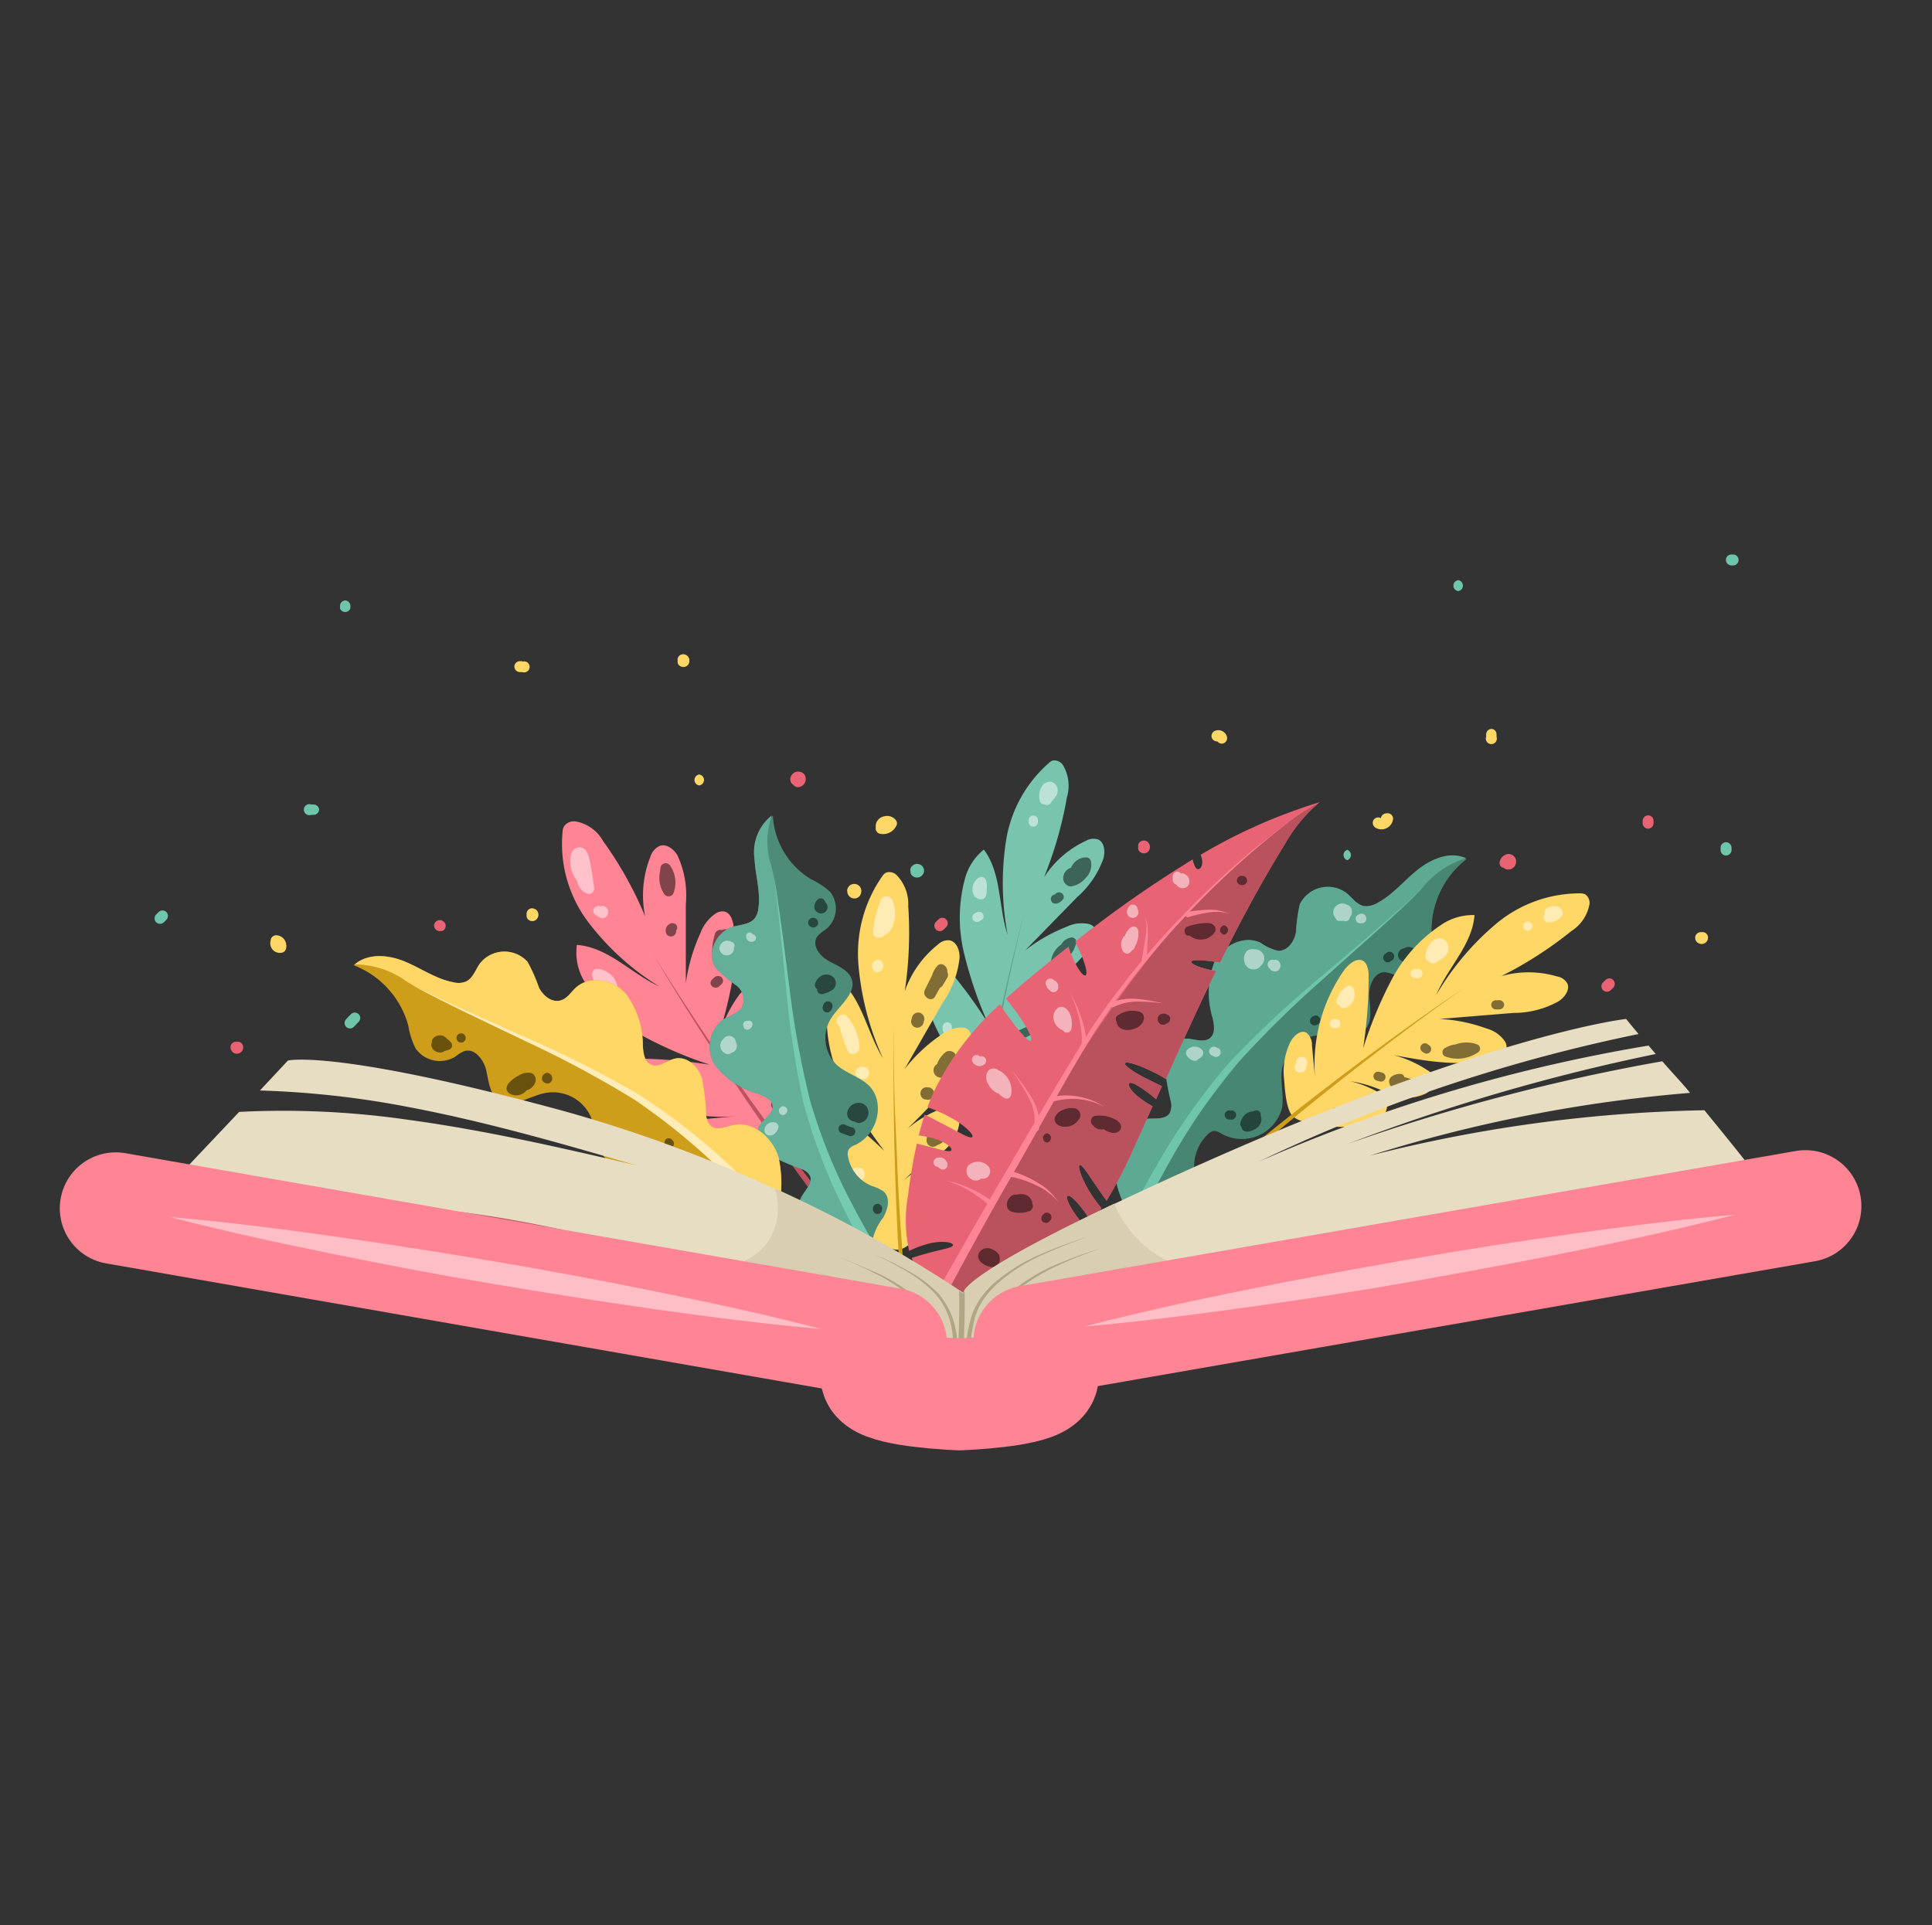 <svg xmlns="http://www.w3.org/2000/svg" viewBox="0 0 185.81 185.14"><rect x="0" y="0" width="185.81" height="185.14" fill="#333333" stroke="none"/><defs><style>.cls-1{isolation:isolate;}.cls-2{fill:#78c4ae;}.cls-3{fill:#63a18f;}.cls-4{fill:#fff;opacity:0.5;}.cls-5{opacity:0.49;mix-blend-mode:overlay;}.cls-6{fill:#ff8594;}.cls-7{fill:#bd5360;}.cls-8{fill:#ffd767;}.cls-9{fill:#ce9e1b;}.cls-10{fill:#488674;}.cls-11{fill:#5da993;}.cls-12{fill:#6fc5ac;}.cls-13{fill:#4e8c7a;}.cls-14{fill:#63af99;}.cls-15{fill:#75cbb2;}.cls-16{fill:#ffecb8;}.cls-17{fill:#e86474;}.cls-18{fill:#ba525e;}.cls-19{fill:#e6ddc3;}.cls-20{fill:#d9ceb2;}.cls-21{fill:#b0a584;}.cls-22{fill:none;stroke:#ff8594;stroke-linecap:round;stroke-linejoin:round;stroke-width:10.76px;}.cls-23{fill:#ffbdc5;}</style></defs><g class="cls-1"><g id="OBJECT"><path class="cls-2" d="M89.31,102.51c-.16-.67,0-1.57.59-1.7.44-.08.86.27,1.2.59l2.37,2.24A15.8,15.8,0,0,1,88.65,94c-.09-.8,0-1.83.78-2,.55-.1,1,.37,1.44.82A44.36,44.36,0,0,1,95,98.38a39,39,0,0,1-2.3-6.78,14.4,14.4,0,0,1,.08-7,5.41,5.41,0,0,1,1.84-2.89C96.34,84,96,87.17,96.91,89.9a26.62,26.62,0,0,1-.16-9,12.5,12.5,0,0,1,4.14-7.53.92.92,0,0,1,.39-.23,1,1,0,0,1,.94.43,3.88,3.88,0,0,1,.39,3.12,37.48,37.48,0,0,1-3.37,10.28,9.6,9.6,0,0,1,5.21-6.11,1.42,1.42,0,0,1,1.17-.12c.62.29.68,1.19.5,1.84a8.93,8.93,0,0,1-2.53,3.71l-5,5.12a15.86,15.86,0,0,1,4-2.28,3.32,3.32,0,0,1,2.14-.26,1.14,1.14,0,0,1,.6.41c.3.46,0,1.06-.26,1.49-1.86,2.73-4.72,4.46-7.5,6.12a11.25,11.25,0,0,1,3.35-1,1.51,1.51,0,0,1,.94.09,1.44,1.44,0,0,1,.45,1.73A4.21,4.21,0,0,1,99.53,100a11.67,11.67,0,0,0-3.43,1.49,10.88,10.88,0,0,1,2.75-1,1.88,1.88,0,0,1,.85,0,1.59,1.59,0,0,1,1,1.69,3.45,3.45,0,0,1-.91,1.79A12.42,12.42,0,0,1,97,106.38c-.69.44-2.08,1.44-2.94,1.33s-2.26-1.54-2.88-2.16A6.38,6.38,0,0,1,89.31,102.51Z"/><path class="cls-3" d="M93,120.18a1.94,1.94,0,0,1-.14.3.62.62,0,0,1-.09.11.42.42,0,0,1-.13.08.28.28,0,0,1-.15,0,.44.44,0,0,1-.15,0,.46.46,0,0,1-.07-.07.18.18,0,0,1,0-.07l0-.08a.23.23,0,0,1,0-.11,2.86,2.86,0,0,1,0-.58c0-.37,0-.72.09-1.08.08-.7.17-1.41.27-2.11.21-1.4.43-2.79.66-4.19.47-2.79,1-5.57,1.52-8.34s1.13-5.54,1.76-8.3,1.28-5.5,2-8.23c-.68,2.74-1.29,5.5-1.87,8.27s-1.11,5.53-1.61,8.31-1,5.57-1.36,8.36c-.21,1.4-.41,2.8-.58,4.19q-.14,1-.24,2.1c0,.35-.06.7-.07,1a3.52,3.52,0,0,0,0,.47s0,0,0,0,0,0,0,0,0,0,0,0a.1.1,0,0,0,0,0,.23.23,0,0,0-.12,0,.42.42,0,0,0-.11,0,.22.22,0,0,0-.08,0h0a1.59,1.59,0,0,0,.08-.18h0a.3.3,0,1,1,.57.2Z"/><path class="cls-4" d="M94.77,84.56a.45.45,0,0,0-.61-.16,1.31,1.31,0,0,0-.47,1.75.36.36,0,0,0,.24.2.56.56,0,0,0,.37.15c.58,0,.62-.57.59-1A1.54,1.54,0,0,0,94.77,84.56Z"/><path class="cls-4" d="M94.54,87.91a.45.45,0,0,0-.61-.16l-.2.1a.45.45,0,0,0-.16.6.45.45,0,0,0,.61.16l.2-.1A.45.45,0,0,0,94.54,87.91Z"/><path class="cls-4" d="M101.14,75.2a.9.9,0,0,0-1,.56,1.75,1.75,0,0,0-.13,1.29.44.44,0,0,0,.44.31.45.45,0,0,0,.62-.15c.22-.37.6-.61.64-1.06A.88.88,0,0,0,101.14,75.2Z"/><path class="cls-4" d="M99.37,78.43a.45.45,0,0,0-.44.44v.2a.44.44,0,0,0,.44.44.45.45,0,0,0,.45-.44v-.2A.45.45,0,0,0,99.37,78.43Z"/><path class="cls-4" d="M90.62,94.2a.72.72,0,0,0-1.05.23,1.51,1.51,0,0,0,.09,1.34.42.42,0,0,0,.48.21l0,.07a.44.44,0,0,0,.63,0A1.2,1.2,0,0,0,90.62,94.2Z"/><path class="cls-4" d="M91.1,98.32a.45.45,0,0,0-.44.44V99a.44.44,0,0,0,.88,0v-.27A.44.44,0,0,0,91.1,98.32Z"/><path class="cls-4" d="M91.71,103.47l-.1-.1A.45.45,0,0,0,91,104l.1.1a.45.45,0,0,0,.63-.63Z"/><path class="cls-5" d="M99.42,102.46a.45.45,0,0,0-.56-.43,2.33,2.33,0,0,0-.58.32,1.65,1.65,0,0,0-.84,1.46.46.46,0,0,0,.35.43.44.44,0,0,0,.41.1,1.64,1.64,0,0,0,1.21-1.75S99.42,102.5,99.42,102.46Z"/><path class="cls-5" d="M96.8,104.62a.47.47,0,0,0-.28.12.43.43,0,0,0-.29.2.46.46,0,0,0,.16.61.57.57,0,0,0,.86-.48A.46.46,0,0,0,96.8,104.62Z"/><path class="cls-5" d="M101.13,97.2a.46.46,0,0,0-.55-.31,1.4,1.4,0,0,0-1.07.87.66.66,0,0,0-.38.6c0,.53.54.7,1,.6A1.42,1.42,0,0,0,101.13,97.2Z"/><path class="cls-5" d="M99.16,99a.45.45,0,0,0-.6-.16l-.8.37a.45.45,0,0,0-.16.61.44.44,0,0,0,.6.15l.8-.36A.45.45,0,0,0,99.16,99Z"/><path class="cls-5" d="M103.07,90.16a1.31,1.31,0,0,0-1,.67,2.34,2.34,0,0,0-1,1.67c0,.36.4.52.67.38a3.45,3.45,0,0,0,1.76-2.16A.44.44,0,0,0,103.07,90.16Z"/><path class="cls-5" d="M100.69,94a.46.46,0,0,0-.55-.31l-.49.11a.45.45,0,0,0-.31.55.46.46,0,0,0,.55.31l.49-.11A.46.46,0,0,0,100.69,94Z"/><path class="cls-5" d="M104.91,82.79a.47.47,0,0,0-.43-.33,1.58,1.58,0,0,0-1.47,1,1,1,0,0,0-.73.8.8.8,0,0,0,.7,1,2.32,2.32,0,0,0,1.46-.85A1.71,1.71,0,0,0,104.91,82.79Z"/><path class="cls-5" d="M102.07,85.88a.46.46,0,0,0-.61.16h0l0,0,0,0-.07,0a.45.45,0,0,0-.31.55.46.46,0,0,0,.55.31,1.09,1.09,0,0,0,.66-.49A.45.45,0,0,0,102.07,85.88Z"/><path class="cls-6" d="M66.93,109.87c-.63-.35-1.21-1.08-.81-1.67a1.77,1.77,0,0,1,1.39-.55l3.53-.32a16.13,16.13,0,0,1-11-2.94c-.67-.49-1.33-1.33-.86-2,.34-.52,1.1-.58,1.73-.58a48.81,48.81,0,0,1,7.36.59,39.31,39.31,0,0,1-6.88-3,13.54,13.54,0,0,1-5.18-5,5.4,5.4,0,0,1-.73-3.52c3.05.23,5.2,2.74,7.93,4a25.09,25.09,0,0,1-6.89-6.27,12.45,12.45,0,0,1-2.41-8.66,1.2,1.2,0,0,1,.14-.48A1.16,1.16,0,0,1,55.34,79,3.76,3.76,0,0,1,58,80.89a35.84,35.84,0,0,1,5.06,10,10,10,0,0,1-.5-8.51,1.7,1.7,0,0,1,.83-1c.69-.29,1.42.29,1.77.9a9.09,9.09,0,0,1,.8,4.66q0,3.8,0,7.61a17.28,17.28,0,0,1,1.4-4.8,3.93,3.93,0,0,1,1.48-1.9,1.2,1.2,0,0,1,.77-.19c.58.08.82.72.92,1.26.59,3.42-.35,6.94-1.28,10.35A12.87,12.87,0,0,1,71,95.81a1.93,1.93,0,0,1,.8-.7,1.45,1.45,0,0,1,1.65.87,4.57,4.57,0,0,1-.41,3.92,13.41,13.41,0,0,0-1.57,3.8,12.58,12.58,0,0,1,1.42-2.9,2.35,2.35,0,0,1,.64-.69,1.65,1.65,0,0,1,2,.42,3.34,3.34,0,0,1,.62,2,12.66,12.66,0,0,1-.35,3.92c-.21.87-.54,2.69-1.3,3.3s-2.92.72-3.87.79A6.72,6.72,0,0,1,66.93,109.87Z"/><path class="cls-7" d="M83.07,119.44a1.33,1.33,0,0,1,.11.32.39.39,0,0,1,0,.13v0s0,.06,0,.09l-.05.09a.57.57,0,0,1-.15.12.38.38,0,0,1-.25,0l-.1,0-.11-.06a3.24,3.24,0,0,1-.46-.42c-.26-.27-.5-.55-.74-.84-.47-.56-.92-1.14-1.37-1.72q-1.33-1.74-2.62-3.5c-1.73-2.35-3.43-4.73-5.07-7.13s-3.26-4.83-4.83-7.28-3.11-4.92-4.58-7.42c1.52,2.47,3.11,4.91,4.72,7.33s3.28,4.82,5,7.19,3.43,4.71,5.2,7q1.32,1.74,2.69,3.45c.46.57.92,1.13,1.39,1.68.24.27.48.55.73.8a2,2,0,0,0,.36.32s0,0,0,0,0,0,0,0a.27.27,0,0,0-.17,0,.24.24,0,0,0-.12.1.17.17,0,0,0,0,.07s0,0,0,.05h0s0,0,0,0a1.14,1.14,0,0,0-.07-.19h0a.32.32,0,0,1,.16-.43.34.34,0,0,1,.45.14Z"/><path class="cls-4" d="M59.43,95.23a1.94,1.94,0,0,0-.26-.94A1,1,0,0,0,59,94a2.23,2.23,0,0,0-1.57-.82c-.34,0-.53.33-.49.59a2.65,2.65,0,0,0,1.75,2,.51.51,0,0,0,.58-.28A.45.45,0,0,0,59.43,95.23Z"/><path class="cls-4" d="M57.14,85.39c-.12-.93-.25-1.87-.46-2.79-.12-.52-.41-1.26-1.14-1.07s-.71,1-.68,1.51a2.9,2.9,0,0,0,.63,1.65,1.66,1.66,0,0,0,.91,1.23A.51.51,0,0,0,57.14,85.39Z"/><path class="cls-4" d="M64.21,104.28c-.07-.48-.67-.88-1.11-1.06a2.77,2.77,0,0,0-1.84-.12.46.46,0,0,0-.08.87.38.38,0,0,0,.12.17,3.21,3.21,0,0,0,1.79.86C63.6,105.07,64.3,104.91,64.21,104.28Z"/><path class="cls-4" d="M68.49,108.65H68.4l-.13,0h0l0,0-.13-.09a.52.52,0,0,0-.67.18.44.44,0,0,0,.15.63,1.69,1.69,0,0,0,.89.26.5.5,0,0,0,.5-.47A.47.47,0,0,0,68.49,108.65Z"/><path class="cls-4" d="M60.2,96.48h0a.5.5,0,0,0-.55,0,.46.46,0,0,0-.19.63l.29.38a.47.47,0,0,0,.54.2.49.49,0,0,0,.37-.44l0-.28A.44.44,0,0,0,60.2,96.48Z"/><path class="cls-4" d="M58.13,87.16a.53.53,0,0,0-.39,0,.54.54,0,0,0-.61.2.44.44,0,0,0,.16.63l.4.27a.54.54,0,0,0,.68-.18A.61.61,0,0,0,58.13,87.16Z"/><path class="cls-4" d="M65.67,105.11a.49.49,0,0,0-.5.46.44.44,0,0,0,.14.33.56.56,0,0,0,.11.2.6.6,0,0,0,1-.34C66.47,105.33,66.07,105.1,65.67,105.11Z"/><path class="cls-4" d="M70.75,109h-.32a.51.51,0,0,0-.51.47.47.47,0,0,0,.48.45h.32a.49.49,0,0,0,.5-.46A.46.46,0,0,0,70.75,109Z"/><path class="cls-5" d="M70.2,89.7a.48.48,0,0,0-.73-.25.57.57,0,0,0-.69.31c-.22.65-.71,2.82.58,2.72S70.37,90.39,70.2,89.7Z"/><path class="cls-5" d="M69.4,94a.51.51,0,0,0-.69,0l-.23.21a.45.45,0,0,0,0,.65.52.52,0,0,0,.69,0l.23-.21A.45.45,0,0,0,69.4,94Z"/><path class="cls-5" d="M73,97.36a.49.49,0,0,0-.5-.32.46.46,0,0,0-.34.06,1.65,1.65,0,0,0-.73.94.92.92,0,0,0,.35,1.09l.1,0a.49.49,0,0,0,.73-.11,1.53,1.53,0,0,0,.16-.31l.14-.21A1.54,1.54,0,0,0,73,97.36Z"/><path class="cls-5" d="M71.82,100.27a.54.54,0,0,0-.68.18l-.22.31a.43.43,0,0,0,.15.62.53.53,0,0,0,.68-.17l.22-.31A.45.45,0,0,0,71.82,100.27Z"/><path class="cls-5" d="M74.19,103a.46.46,0,1,0,0,.92A.46.46,0,1,0,74.19,103Z"/><path class="cls-5" d="M75.54,102.86a1.26,1.26,0,0,0-.47-1,.79.79,0,0,0-1,.23,1.49,1.49,0,0,0-.32,1.11v0a.4.4,0,0,0,0,.38.76.76,0,0,0,.79.91C75.39,104.51,75.62,103.49,75.54,102.86Z"/><path class="cls-5" d="M75.34,105.84l-.23-.16a.52.52,0,0,0-.59.08l-.22.18a.45.45,0,0,0,0,.65.48.48,0,0,0,.56.07.53.53,0,0,0,.65-.19A.45.45,0,0,0,75.34,105.84Z"/><path class="cls-5" d="M64.44,83.24a.51.51,0,0,0-.9.12,3.47,3.47,0,0,0-.06.45A2.81,2.81,0,0,0,63.89,86a.51.51,0,0,0,.89-.12A2.86,2.86,0,0,0,64.44,83.24Z"/><path class="cls-5" d="M65.08,89a.5.5,0,0,0-.66-.15.73.73,0,0,0-.31,1,.5.5,0,0,0,.66.15.48.48,0,0,0,.25-.5A.45.45,0,0,0,65.08,89Z"/><path class="cls-8" d="M80.37,116.18c-.32-.63-.42-1.55.18-1.83a1.57,1.57,0,0,1,1.34.29l2.91,1.67a16.22,16.22,0,0,1-7.13-8.43c-.28-.77-.4-1.83.3-2.15.52-.23,1.14.12,1.63.47a45,45,0,0,1,5.45,4.49,40.62,40.62,0,0,1-3.93-6.21,14.55,14.55,0,0,1-1.61-7,5.5,5.5,0,0,1,1.13-3.33c2.27,1.86,2.73,5.11,4.27,7.62a27.14,27.14,0,0,1-2.35-9,12.93,12.93,0,0,1,2.31-8.52,1,1,0,0,1,.34-.32,1,1,0,0,1,1,.21,4,4,0,0,1,1.14,3,37.87,37.87,0,0,1-.88,11.06,9.88,9.88,0,0,1,3.73-7.35,1.39,1.39,0,0,1,1.13-.41c.69.14,1,1,.95,1.72a9.28,9.28,0,0,1-1.63,4.31L87,102.82a15.55,15.55,0,0,1,3.41-3.22,3.35,3.35,0,0,1,2.08-.78,1.12,1.12,0,0,1,.68.26,1.42,1.42,0,0,1,.11,1.55c-1.19,3.17-3.63,5.59-6,7.92a11.28,11.28,0,0,1,3.09-1.85,1.59,1.59,0,0,1,1-.14,1.49,1.49,0,0,1,.87,1.62,4.37,4.37,0,0,1-2.21,3,11.85,11.85,0,0,0-3.06,2.31,10.69,10.69,0,0,1,2.5-1.64,1.92,1.92,0,0,1,.84-.23,1.63,1.63,0,0,1,1.37,1.45,3.5,3.5,0,0,1-.48,2A12.6,12.6,0,0,1,89,118.19c-.58.6-1.72,1.94-2.61,2s-2.62-1-3.4-1.45A6.72,6.72,0,0,1,80.37,116.18Z"/><path class="cls-9" d="M88.34,132.91a2.29,2.29,0,0,1-.07.34,1.18,1.18,0,0,1-.06.13.55.55,0,0,1-.11.11.37.37,0,0,1-.31,0,.31.31,0,0,1-.15-.11l0-.07a.47.47,0,0,1,0-.1,2.93,2.93,0,0,1-.15-.58c-.07-.37-.12-.73-.17-1.1-.09-.72-.17-1.44-.24-2.17-.13-1.44-.25-2.89-.35-4.34-.21-2.89-.39-5.79-.51-8.69s-.21-5.79-.25-8.69-.05-5.8,0-8.7c0,2.9,0,5.79.14,8.69s.22,5.79.4,8.69.4,5.78.66,8.66c.13,1.45.27,2.89.43,4.33.08.72.17,1.43.28,2.14,0,.36.1.72.18,1.06a2.35,2.35,0,0,0,.12.46s0,0,0,0h0A.32.32,0,0,0,88,133a.42.42,0,0,0-.13,0,.53.53,0,0,0-.11,0,.21.21,0,0,0-.07.07h0s0-.13,0-.2h0a.31.31,0,0,1,.34-.28.3.3,0,0,1,.28.33Z"/><path class="cls-4" d="M85.76,86.47a.6.6,0,0,0-1,0,9.18,9.18,0,0,0-.78,3.14c-.08.68.84.75,1.13.25a.62.62,0,0,0,.45-.27A3.1,3.1,0,0,0,85.76,86.47Z"/><path class="cls-4" d="M82.65,100.77a4.83,4.83,0,0,0-1.17-3c-.5-.59-1.36.26-.86.84l.13.18a16.39,16.39,0,0,0,.77,2.27C81.76,101.64,82.67,101.34,82.65,100.77Z"/><path class="cls-4" d="M81.38,110.8a2.59,2.59,0,0,0-1.95-2.62.61.61,0,0,0-.51,1.07,1.15,1.15,0,0,0,.06.17,7.46,7.46,0,0,0,1.37,1.8A.61.61,0,0,0,81.38,110.8Z"/><path class="cls-4" d="M83.16,116.34l-.51-.14a.6.6,0,0,0-.74.42.62.62,0,0,0,.42.74l.52.14a.62.62,0,0,0,.74-.42A.62.62,0,0,0,83.16,116.34Z"/><path class="cls-4" d="M83.1,112.61a.63.63,0,0,0-.61-.29.56.56,0,0,0-.54.29.67.67,0,0,0,.65,1A.69.69,0,0,0,83.1,112.61Z"/><path class="cls-4" d="M83.16,102.61l-.13,0a.6.6,0,0,0-.74.42.62.62,0,0,0,.42.74l.13,0a.6.6,0,0,0,.74-.42A.62.62,0,0,0,83.16,102.61Z"/><path class="cls-4" d="M84.57,92.32a.61.61,0,0,0-.32,1.17A.61.61,0,0,0,84.57,92.32Z"/><path class="cls-5" d="M90,114.26c0-.09,0-.17,0-.25a.56.56,0,0,0-.48-.58.69.69,0,0,0-.69.11,2.43,2.43,0,0,0-.9,1.85,1.13,1.13,0,0,0,1.46.45A1.74,1.74,0,0,0,90,114.26Z"/><path class="cls-5" d="M90.87,108.75a.53.53,0,0,0-.4-.4.67.67,0,0,0-.5.08,1.35,1.35,0,0,0-.86,1.27.61.61,0,0,0,.9.52l.2-.12A1,1,0,0,0,90.87,108.75Z"/><path class="cls-5" d="M91.9,101.81c.21-.6-.59-.94-1-.58a2.64,2.64,0,0,0-.78,1.11l-.13.1a.7.7,0,0,0,1,1,2,2,0,0,0,.61-1A3.44,3.44,0,0,0,91.9,101.81Z"/><path class="cls-5" d="M89.41,104.59l-.13,0a.6.6,0,0,0-.74.42.62.62,0,0,0,.42.74l.13,0a.6.6,0,0,0,.74-.42A.62.62,0,0,0,89.41,104.59Z"/><path class="cls-5" d="M91.11,93.5c.08-.53-.58-1.07-1-.57,0,0-.06.09-.1.13h0l0,0a2.45,2.45,0,0,0-.37.74c-.22.46-.45.92-.68,1.38-.35.69.69,1.31,1,.61L90.4,95a.54.54,0,0,0,.26-.22l.42-.7A.57.57,0,0,0,91.11,93.5Z"/><path class="cls-5" d="M88.46,97.4a.62.62,0,0,0-.74.42l-.07.26a.6.6,0,0,0,.42.74.62.62,0,0,0,.74-.42l.07-.26A.62.62,0,0,0,88.46,97.4Z"/><path class="cls-10" d="M141.11,82.58a8.67,8.67,0,0,0-3.43,7.08,7.48,7.48,0,0,1-.06,2.27,2.82,2.82,0,0,1-3.47,1.84,4.27,4.27,0,0,0-.91-.26c-1.1-.06-1.61,1.3-1.55,2.36s.33,2.29-.36,3.1c-1,1.13-2.83.5-4.35.58a4,4,0,0,0-3.68,3.28c-.19,1.23.2,2.51,0,3.74a4,4,0,0,1-5.8,2.48,1.54,1.54,0,0,0-.68-.28,1,1,0,0,0-.66.33,4.27,4.27,0,0,0-1.25,3.81,4.1,4.1,0,0,1,.15,1.29c-.16,1-1.27,1.39-2.24,1.49a5.71,5.71,0,0,0-2.81.6l-1.1,1.12-.24-.46a11.55,11.55,0,0,1-1.62-5.16c0-2,1.34-4.05,3.34-4.19.74-.06,1.65.09,2.07-.51a1.56,1.56,0,0,0,.15-1.09,24.18,24.18,0,0,1-.61-3.55c0-1.19.77-2.5,2-2.56.78,0,1.67.41,2.29,0s.48-1.3.32-2a8.31,8.31,0,0,1,.15-5.29c.76-1.61,2.81-2.72,4.47-1.92a4.74,4.74,0,0,0,1.65.76c.93.06,1.59-.88,1.75-1.77a16,16,0,0,1,.37-2.7,3,3,0,0,1,4.47-1.09c.57.46,1,1.15,1.74,1.27a2.05,2.05,0,0,0,1.2-.28c1.52-.79,2.6-2.17,3.94-3.23s3.14-1.75,4.69-1Z"/><path class="cls-11" d="M141,82.54a8.54,8.54,0,0,0-4,2.61c-1.81,2.4-12.69,11.22-14.57,13.1-1.64,1.64-10,12-13.74,18.7a11.55,11.55,0,0,1-1.62-5.16c0-2,1.34-4.05,3.34-4.19.74-.06,1.65.09,2.07-.51a1.56,1.56,0,0,0,.15-1.09,24.18,24.18,0,0,1-.61-3.55c0-1.19.77-2.5,2-2.56.78,0,1.67.41,2.29,0s.48-1.3.32-2a8.31,8.31,0,0,1,.15-5.29c.76-1.61,2.81-2.72,4.47-1.92a4.74,4.74,0,0,0,1.65.76c.93.06,1.59-.88,1.75-1.77a16,16,0,0,1,.37-2.7,3,3,0,0,1,4.47-1.09c.57.46,1,1.15,1.74,1.27a2.05,2.05,0,0,0,1.2-.28c1.52-.79,2.6-2.17,3.94-3.23S139.45,81.84,141,82.54Z"/><path class="cls-12" d="M106,123A72.61,72.61,0,0,1,111.3,112a61.84,61.84,0,0,1,7-9.89,102,102,0,0,1,8.88-8.28c3.07-2.63,6.19-5.2,9.15-8-2.88,2.83-5.93,5.49-8.93,8.2a102.64,102.64,0,0,0-8.6,8.47,61,61,0,0,0-6.7,9.94,73.29,73.29,0,0,0-5,10.9h0a.62.62,0,0,1-.81.37A.64.64,0,0,1,106,123Z"/><path class="cls-4" d="M129.8,87.14a.84.84,0,0,0-.27-.13h0a.87.87,0,0,0-1.3.68.91.91,0,0,0,.25.66.34.34,0,0,0,.22.22l.24,0,.22,0,.06,0a.44.44,0,0,0,.58-.23c0-.05,0-.1.05-.15A.8.8,0,0,0,129.8,87.14Z"/><path class="cls-4" d="M131.36,88.15a.44.44,0,0,0-.57-.25l-.13.06a.44.44,0,0,0-.25.57.44.44,0,0,0,.57.25l.13,0A.46.46,0,0,0,131.36,88.15Z"/><path class="cls-4" d="M121.58,92a.89.89,0,0,0-.92-.69,1,1,0,0,0-.43,0c-.52.1-.7.81-.53,1.24l0,0a.93.93,0,0,0,.1.26.88.88,0,0,0,1.24.28.8.8,0,0,0,.23-.22A.94.94,0,0,0,121.58,92Z"/><path class="cls-4" d="M123.15,92.88a.55.55,0,0,0-.31-.54.39.39,0,0,0-.3,0,.4.4,0,0,0-.34,0,.45.45,0,0,0-.26.57,1,1,0,0,0,.39.45.58.58,0,0,0,.57,0A.63.63,0,0,0,123.15,92.88Z"/><path class="cls-4" d="M115.55,100.9a1,1,0,0,0-1.4.1.47.47,0,0,0,0,.54,1.17,1.17,0,0,0,.59.46.46.46,0,0,0,.53-.16.86.86,0,0,0,.37-.31A.48.48,0,0,0,115.55,100.9Z"/><path class="cls-4" d="M117.09,100.78l-.18-.08a.45.45,0,0,0-.58.23.46.46,0,0,0,.22.59l.18.08a.45.45,0,1,0,.36-.82Z"/><path class="cls-5" d="M136.2,91.39a1,1,0,0,0-1-.27.83.83,0,0,0-.16.09.64.64,0,0,0-.13,1.25.85.85,0,0,0,.54.13,1.27,1.27,0,0,0,.78-.52l0,0,0,0A.44.44,0,0,0,136.2,91.39Z"/><path class="cls-5" d="M134,91.72a.43.43,0,0,0-.61-.1l-.18.13a.44.44,0,1,0,.52.72l.18-.13A.45.45,0,0,0,134,91.72Z"/><path class="cls-5" d="M129.84,98.1a.69.69,0,0,0-.48-1,1.48,1.48,0,0,0-1.13,0,.93.93,0,0,0-.54,1c.13.82,1.44.86,1.89.28A.62.62,0,0,0,129.84,98.1Z"/><path class="cls-5" d="M126.9,97.85a.45.45,0,0,0-.62-.1l-.11.07a.45.45,0,0,0-.1.62.45.45,0,0,0,.62.1l.12-.07A.45.45,0,0,0,126.9,97.85Z"/><path class="cls-5" d="M121.25,107.3a.42.42,0,0,0-.57-.48l-.14.07a1.24,1.24,0,0,0-1.13.79v0a1.45,1.45,0,0,0-.12.35.46.46,0,0,0,.1.35c.15.8,1.21.39,1.61,0A1,1,0,0,0,121.25,107.3Z"/><path class="cls-5" d="M118.89,107.19a.45.45,0,0,0-.49-.39l-.22,0a.44.44,0,0,0-.39.49.45.45,0,0,0,.49.39h.22A.46.46,0,0,0,118.89,107.19Z"/><path class="cls-5" d="M113.66,114.1a.42.42,0,0,0-.25-.3.45.45,0,0,0-.58.22l-.15.34a.43.43,0,0,0,.18.55.45.45,0,0,0,.57-.1l.21-.19A.43.43,0,0,0,113.66,114.1Z"/><path class="cls-8" d="M124.1,100.22c.32-.61,1-1.21,1.56-.89a1.53,1.53,0,0,1,.52,1.24l.31,3.25a15.81,15.81,0,0,1,2.71-10.41c.46-.65,1.24-1.34,1.89-1,.47.28.54,1,.54,1.56a45.09,45.09,0,0,1-.53,6.86,39.84,39.84,0,0,1,2.74-6.61,14.36,14.36,0,0,1,4.68-5.21,5.41,5.41,0,0,1,3.29-1c-.21,2.85-2.54,5-3.68,7.68a26.28,26.28,0,0,1,5.83-6.9A12.54,12.54,0,0,1,152,85.92a1.13,1.13,0,0,1,.45.09,1,1,0,0,1,.42.95,3.91,3.91,0,0,1-1.76,2.6,37.43,37.43,0,0,1-9.32,5.5,9.61,9.61,0,0,1,7.95-1.15,1.39,1.39,0,0,1,1,.68c.27.62-.27,1.34-.84,1.71a8.88,8.88,0,0,1-4.34,1.12l-7.11.58a15.33,15.33,0,0,1,4.49.91,3.19,3.19,0,0,1,1.78,1.22,1,1,0,0,1,.17.69c-.07.54-.67.82-1.17,1-3.19.83-6.49.25-9.67-.34a10.94,10.94,0,0,1,3.2,1.43,1.53,1.53,0,0,1,.65.68,1.46,1.46,0,0,1-.81,1.6,4.2,4.2,0,0,1-3.66-.06,11.69,11.69,0,0,0-3.55-1.14,10.37,10.37,0,0,1,2.71,1.08,1.88,1.88,0,0,1,.65.54,1.58,1.58,0,0,1-.39,1.9,3.42,3.42,0,0,1-1.86.74,12.47,12.47,0,0,1-3.66,0c-.82-.13-2.52-.29-3.09-1s-.68-2.64-.75-3.52A6.45,6.45,0,0,1,124.1,100.22Z"/><path class="cls-9" d="M115.23,115.94a1.69,1.69,0,0,1-.3.13.42.42,0,0,1-.14,0,.39.39,0,0,1-.16,0,.29.29,0,0,1-.19-.22.16.16,0,0,1,0-.1.17.17,0,0,1,0-.08.31.31,0,0,1,0-.08.35.35,0,0,1,.06-.09,2.56,2.56,0,0,1,.38-.45c.25-.27.51-.51.77-.75.53-.48,1.06-.94,1.6-1.4,1.08-.92,2.17-1.82,3.26-2.72q3.28-2.69,6.64-5.27c2.24-1.73,4.51-3.42,6.79-5.08s4.6-3.29,6.94-4.86c-2.31,1.62-4.59,3.29-6.85,5s-4.49,3.43-6.69,5.19-4.39,3.56-6.54,5.39c-1.08.91-2.15,1.83-3.2,2.76-.53.47-1.05.94-1.56,1.42-.25.25-.51.49-.74.74a2.85,2.85,0,0,0-.3.36s0,0,0,0,0,0,0,0,0,0,0,0a.13.13,0,0,0,0-.06.27.27,0,0,0-.06-.12.43.43,0,0,0-.09-.06.27.27,0,0,0-.09,0h0l.17-.08h0a.3.3,0,0,1,.41.11.3.3,0,0,1-.11.42Z"/><path class="cls-4" d="M139.2,91.66a1,1,0,0,0-.22-1.21c-.95-.73-1.92.71-1.88,1.55a.47.47,0,0,0,.32.46.51.51,0,0,0,.69.13C138.49,92.29,139,92.13,139.2,91.66Z"/><path class="cls-4" d="M150.2,87.5a.87.87,0,0,0-1.15-.25.85.85,0,0,0-.35.15.44.44,0,0,0-.12.52.45.45,0,0,0,.26.77,1.43,1.43,0,0,0,1.39-.65A.45.45,0,0,0,150.2,87.5Z"/><path class="cls-4" d="M130.15,95.05a.44.44,0,0,0-.68-.15,2.71,2.71,0,0,0-.92,1.24.4.4,0,0,0,.26.54.46.46,0,0,0,.59.26A1.38,1.38,0,0,0,130.15,95.05Z"/><path class="cls-4" d="M125.6,102.78l.06-.33a.54.54,0,1,0-1-.19v0a.59.59,0,0,0-.11.19.53.53,0,0,0,.3.68.44.44,0,0,0,.3,0h.07A.46.46,0,0,0,125.6,102.78Z"/><path class="cls-4" d="M136.81,93.54a.44.44,0,0,0-.51-.35l-.28,0a.46.46,0,0,0-.36.52.47.47,0,0,0,.52.36l.27,0A.46.46,0,0,0,136.81,93.54Z"/><path class="cls-4" d="M128.91,98.37a.45.45,0,0,0-.51-.36l-.14,0a.44.44,0,1,0,.16.87l.14,0A.44.44,0,0,0,128.91,98.37Z"/><path class="cls-4" d="M147.19,88.71c-.46-.33-1,.4-.5.73A.44.44,0,0,0,147.19,88.71Z"/><path class="cls-5" d="M142.07,100.45a3,3,0,0,0-2.08,0,2.42,2.42,0,0,0-1,.34.45.45,0,0,0,0,.82,3.48,3.48,0,0,0,3.13-.38C142.5,101,142.35,100.56,142.07,100.45Z"/><path class="cls-5" d="M137.45,100.53l-.16-.11a.44.44,0,0,0-.61.11.45.45,0,0,0,.11.62l.16.11a.44.44,0,1,0,.5-.73Z"/><path class="cls-5" d="M144.66,96.68a.46.46,0,0,0-.41-.48h-.36a.44.44,0,1,0-.06.88h.35A.46.46,0,0,0,144.66,96.68Z"/><path class="cls-5" d="M136.34,104.26a1.33,1.33,0,0,0-.78-.52,2.75,2.75,0,0,0-.49-.14.41.41,0,0,0-.38-.32c-.62,0-1.35.36-1,1.07a1.78,1.78,0,0,0,1.53.89C135.73,105.26,136.69,105,136.34,104.26Z"/><path class="cls-5" d="M133.23,103.73a.44.44,0,0,0-.27-.56l-.3-.08a.44.44,0,0,0-.29.83l.3.08A.44.44,0,0,0,133.23,103.73Z"/><path class="cls-5" d="M130.68,107a.4.4,0,0,0,.09-.22.45.45,0,0,0-.41-.48,13.5,13.5,0,0,0-2,.25.44.44,0,0,0-.07.85,3.18,3.18,0,0,0,2,.14A.49.49,0,0,0,130.68,107Z"/><path class="cls-13" d="M74.33,78.36a7.59,7.59,0,0,0,3.73,6.23,7.19,7.19,0,0,1,1.78,1.19,2.57,2.57,0,0,1-.47,3.64,4.08,4.08,0,0,0-.71.58c-.67.82.13,1.91,1,2.4s2,.89,2.28,1.84c.37,1.31-1.18,2.45-2,3.68a3.57,3.57,0,0,0,.56,4.52c.88.77,2.12,1.11,3,1.9,1.67,1.55,1,4.73-1.25,5.78a1.36,1.36,0,0,0-.6.39.92.92,0,0,0-.1.67,3.77,3.77,0,0,0,2.34,2.9,3.68,3.68,0,0,1,1.11.53c.66.61.4,1.69-.06,2.5a5.36,5.36,0,0,0-1.09,2.49l.28,1.43-.5,0a11.19,11.19,0,0,1-5-1.34c-1.56-1-2.47-3.08-1.48-4.71.37-.61,1-1.25.75-1.87a1.42,1.42,0,0,0-.78-.66A23.47,23.47,0,0,1,74,111.08a2.16,2.16,0,0,1-.94-2.84c.4-.63,1.26-1.09,1.25-1.8s-.78-1-1.44-1.26a7.73,7.73,0,0,1-4.13-2.79,3.25,3.25,0,0,1,1-4.45,4.9,4.9,0,0,0,1.52-.9,1.7,1.7,0,0,0-.44-2.26,14.74,14.74,0,0,1-1.94-1.64c-1-1.32-.08-3.51,1.62-4,.68-.21,1.49-.22,2-.72a1.85,1.85,0,0,0,.44-1.07c.22-1.58-.28-3.13-.37-4.7a4.48,4.48,0,0,1,1.77-4.19Z"/><path class="cls-14" d="M74.23,78.42a7.64,7.64,0,0,0-.17,4.47c.9,2.61,1.88,15.55,2.33,18,.4,2.11,4,13.89,7.26,20.14a11.19,11.19,0,0,1-5-1.34c-1.56-1-2.47-3.08-1.48-4.71.37-.61,1-1.25.75-1.87a1.42,1.42,0,0,0-.78-.66A23.47,23.47,0,0,1,74,111.08a2.16,2.16,0,0,1-.94-2.84c.4-.63,1.26-1.09,1.25-1.8s-.78-1-1.44-1.26a7.73,7.73,0,0,1-4.13-2.79,3.25,3.25,0,0,1,1-4.45,4.9,4.9,0,0,0,1.52-.9,1.7,1.7,0,0,0-.44-2.26,14.74,14.74,0,0,1-1.94-1.64c-1-1.32-.08-3.51,1.62-4,.68-.21,1.49-.22,2-.72a1.85,1.85,0,0,0,.44-1.07c.22-1.58-.28-3.13-.37-4.7A4.48,4.48,0,0,1,74.23,78.42Z"/><path class="cls-15" d="M87,126.09a65.32,65.32,0,0,1-5.76-9.66,54.21,54.21,0,0,1-4-10.47,90.62,90.62,0,0,1-1.66-11.1c-.38-3.72-.7-7.45-1.25-11.14.66,3.67,1.08,7.39,1.57,11.09a90.86,90.86,0,0,0,2,11A52.66,52.66,0,0,0,82.05,116,62.93,62.93,0,0,0,88,125.38h0a.57.57,0,0,1-.16.81.63.63,0,0,1-.86-.09Z"/><path class="cls-4" d="M70.58,91.18l0,0a.39.39,0,0,0-.1-.54.94.94,0,0,0-.15-.06.71.71,0,0,0-.65-.05.75.75,0,0,0-.47.54.69.69,0,0,0,1,.74A.62.62,0,0,0,70.58,91.18Z"/><path class="cls-4" d="M72.62,90l-.09-.09a.29.29,0,0,0-.13-.05.34.34,0,0,0-.4-.16.35.35,0,0,0-.24.4.51.51,0,0,0,.88.33A.35.35,0,0,0,72.62,90Z"/><path class="cls-4" d="M70.75,100.19a.22.22,0,0,0,0-.08.65.65,0,0,0-1-.36.8.8,0,0,0-.13.13.85.85,0,0,0,.09,1.42.6.6,0,0,0,.68-.06.59.59,0,0,0,.36-.25A.72.72,0,0,0,70.75,100.19Z"/><path class="cls-4" d="M72.36,98.62a.36.36,0,0,0-.21-.44.41.41,0,0,0-.22,0,.41.41,0,0,0-.11,0c-.38,0-.45.54-.2.77S72.29,98.94,72.36,98.62Z"/><path class="cls-4" d="M74.87,108.39a.41.41,0,0,0-.27-.41.81.81,0,0,0-1.08.65.52.52,0,0,0,.18.47.59.59,0,0,0,.44.11.73.73,0,0,0,.31-.14l0,0A1.09,1.09,0,0,0,74.87,108.39Z"/><path class="cls-4" d="M75.45,106.42a.41.41,0,0,0-.53.45h0a.37.37,0,0,0,.66.23h0A.4.4,0,0,0,75.45,106.42Z"/><path class="cls-5" d="M80.25,94.11a.94.94,0,0,0-1-.36,1.28,1.28,0,0,0-.85.83.44.44,0,0,0,.19.54h0a.44.44,0,0,0,.61.46,3,3,0,0,0,.87-.38A.8.8,0,0,0,80.25,94.11Z"/><path class="cls-5" d="M79.79,96.33a.47.47,0,0,0-.58.25l-.07.19a.45.45,0,0,0,.25.57.46.46,0,0,0,.58-.25l.07-.18A.45.45,0,0,0,79.79,96.33Z"/><path class="cls-5" d="M79.37,86.79a.47.47,0,0,0-.09-.22.44.44,0,0,0-.62-.08,1,1,0,0,0-.34.77.46.46,0,0,0,.06.23h0a.65.65,0,0,0,1,.21A.59.59,0,0,0,79.37,86.79Z"/><path class="cls-5" d="M78.37,88.3a.48.48,0,0,0-.65.39.44.44,0,0,0,.32.47.44.44,0,0,0,.54-.13A.47.47,0,0,0,78.37,88.3Z"/><path class="cls-5" d="M83.3,106.38a.92.92,0,0,0-.75-.31h-.08a1.12,1.12,0,0,0-1,1.06.75.75,0,0,0,.72.73.93.93,0,0,0,.42.15A1,1,0,0,0,83.3,106.38Z"/><path class="cls-5" d="M82,108.46l-.65-.24A.44.44,0,1,0,81,109l.65.24a.44.44,0,1,0,.33-.82Z"/><path class="cls-5" d="M84.56,115.81a.46.46,0,0,0-.58.25l0,.09a.46.46,0,0,0,.25.58.45.45,0,0,0,.58-.25l0-.09A.45.45,0,0,0,84.56,115.81Z"/><path class="cls-9" d="M34,92.83a8.65,8.65,0,0,1,5.27,5.82,7.86,7.86,0,0,0,.69,2.17,2.84,2.84,0,0,0,3.85.79,3.56,3.56,0,0,1,.8-.5c1-.37,1.91.79,2.15,1.82s.32,2.3,1.21,2.88c1.23.82,2.85-.32,4.33-.66a4,4,0,0,1,4.45,2.11c.53,1.13.51,2.47,1.06,3.58a4,4,0,0,0,6.26.76,1.43,1.43,0,0,1,.58-.46,1,1,0,0,1,.72.13,4.26,4.26,0,0,1,2.27,3.3,4.09,4.09,0,0,0,.21,1.28c.42.86,1.6,1,2.56.81a5.57,5.57,0,0,1,2.87-.21l1.37.76c0-.17.07-.34.1-.51a11.49,11.49,0,0,0,.11-5.4c-.57-1.89-2.42-3.5-4.38-3.09-.72.16-1.56.55-2.12.09a1.52,1.52,0,0,1-.45-1,24.82,24.82,0,0,0-.41-3.58c-.36-1.14-1.44-2.18-2.62-1.9-.76.17-1.48.86-2.2.61s-.82-1.12-.87-1.85a8.32,8.32,0,0,0-1.63-5C59,94.23,56.75,93.74,55.37,95c-.45.41-.79,1-1.37,1.19-.87.32-1.76-.4-2.17-1.21a15.82,15.82,0,0,0-1.1-2.48,3,3,0,0,0-4.6.2c-.41.6-.66,1.4-1.31,1.7a1.92,1.92,0,0,1-1.23.07c-1.68-.32-3.1-1.35-4.68-2s-3.5-.8-4.79.29A.7.7,0,0,0,34,92.83Z"/><path class="cls-8" d="M34.12,92.75a8.62,8.62,0,0,1,4.6,1.38c2.41,1.79,15.31,7.2,17.64,8.48,2,1.12,13,8.71,18.41,14.09a11.49,11.49,0,0,0,.11-5.4c-.57-1.89-2.42-3.5-4.38-3.09-.72.16-1.56.55-2.12.09a1.52,1.52,0,0,1-.45-1,24.82,24.82,0,0,0-.41-3.58c-.36-1.14-1.44-2.18-2.62-1.9-.76.17-1.48.86-2.2.61s-.82-1.12-.87-1.85a8.32,8.32,0,0,0-1.63-5C59,94.23,56.75,93.74,55.37,95c-.45.41-.79,1-1.37,1.19-.87.32-1.76-.4-2.17-1.21a15.82,15.82,0,0,0-1.1-2.48,3,3,0,0,0-4.6.2c-.41.6-.66,1.4-1.31,1.7a1.92,1.92,0,0,1-1.23.07c-1.68-.32-3.1-1.35-4.68-2S35.41,91.66,34.12,92.75Z"/><path class="cls-16" d="M79,121.71a73.41,73.41,0,0,0-8.16-9,62.3,62.3,0,0,0-9.52-7.51,103.69,103.69,0,0,0-10.84-5.46c-3.68-1.66-7.39-3.25-11-5.07,3.55,1.92,7.22,3.61,10.85,5.37A103,103,0,0,1,61,105.75a61.29,61.29,0,0,1,9.21,7.66A73,73,0,0,1,78,122.47h0a.63.63,0,0,0,.88.12.64.64,0,0,0,.15-.88Z"/><path class="cls-5" d="M43,99.93a.86.86,0,0,0-1.39,0,.41.41,0,0,0-.07.34.55.55,0,0,0-.05.34.84.84,0,0,0,.62.59.75.75,0,0,0,.67-.13,3.17,3.17,0,0,0,.44-.12.45.45,0,0,0,.22-.59A1.21,1.21,0,0,0,43,99.93Z"/><path class="cls-5" d="M44.06,99.49a.44.44,0,0,0,.57.68A.44.44,0,0,0,44.06,99.49Z"/><path class="cls-5" d="M51.14,103.21a1.52,1.52,0,0,0-1.17.19c-.55.26-1.78,1.09-1,1.75a1.25,1.25,0,0,0,1.66-.28,1.24,1.24,0,0,0,.85-.77A.72.72,0,0,0,51.14,103.21Z"/><path class="cls-5" d="M52.72,103.18a.56.56,0,0,0-.58.39.46.46,0,0,0,.21.54.55.55,0,0,0,.39.1.52.52,0,0,0,0-1Z"/><path class="cls-5" d="M61,110.19c-.58.5-.48,1.68.4,1.79a1.13,1.13,0,0,0,.92-.43,1,1,0,0,0,.32-.11,1,1,0,0,0,.53-.92C63,109.54,61.52,109.72,61,110.19Z"/><path class="cls-5" d="M64.06,109.55a.46.46,0,0,0-.06.63l.06.07a.46.46,0,0,0,.63.06.46.46,0,0,0,0-.63l-.06-.07A.44.44,0,0,0,64.06,109.55Z"/><path class="cls-17" d="M126.93,77.15l-.11.08a14.69,14.69,0,0,0-3.27,4c-2.27,3.66-4.3,7.46-6.21,11.33-1.54-.21-2.71-.32-2.76-.06s1,.65,2.36.89c-1.67,3.42-3.25,6.9-4.81,10.39a10.24,10.24,0,0,0-.93-.53c-1.56-.81-2.85-1.21-3-1s1,1,2.55,1.73l1,.49-.56,1.25c-.28-.24-.57-.47-.82-.66-.88-.64-1.61-1.08-1.78-.86s.35.94,1.26,1.57a11,11,0,0,0,1,.63c-.57,1.26-1.13,2.52-1.7,3.77a47.41,47.41,0,0,1-2.72,5.31c-.12-.15-.22-.3-.32-.44-1.21-1.69-2-3.08-2.27-3s.29,1.76,1.56,3.48c.16.22.34.45.53.68a15.68,15.68,0,0,1-1,1.33,9.66,9.66,0,0,0-.55-.88c-.77-1.07-1.49-1.79-1.7-1.62s.22,1.1,1,2.12c.22.3.48.64.75,1a13.07,13.07,0,0,1-1.65,1.59,17.67,17.67,0,0,1-2.48,1.63c-.44-1.06-.9-1.76-1.11-1.66s0,1,.34,2.07c-.49.26-1,.51-1.48.75a20.17,20.17,0,0,1-6.8,2.36A4.29,4.29,0,0,1,90,125c-.4-.11-.62-.42-1-1.13-.44-.94-.94-1.91-1.32-2.88.5-.16,1-.32,1.44-.43,1.4-.41,2.54-.53,2.53-.82s-1.27-.5-2.78,0a9,9,0,0,0-1.43.57,13.4,13.4,0,0,1-.11-5.32,49.42,49.42,0,0,1,.85-5l.86.22c1.33.32,2.34.68,2.46.41s-.83-1-2.25-1.26a7.1,7.1,0,0,0-.89-.16q.26-1,.57-2c.56.27,1.11.56,1.58.81,1.62.82,2.81,1.58,3,1.34s-.89-1.3-2.58-2.13a16.68,16.68,0,0,0-1.73-.73q.29-.77.63-1.53a27.76,27.76,0,0,1,6.34-8.37c.26.4.52.79.76,1.12,1.07,1.47,2,2.55,2.21,2.38s-.42-1.46-1.5-2.9c-.26-.35-.57-.75-.89-1.15,1.56-1.42,3.2-2.76,4.84-4.07l1.17-.92c.1.3.2.6.31.85.51,1.2,1.07,2,1.32,1.91s0-1.11-.51-2.25c-.15-.3-.31-.66-.47-1a112.56,112.56,0,0,1,11.29-7.9c.14.54.3,1,.58.93s.45-.53.28-1.11a1.43,1.43,0,0,0-.09-.27A52.22,52.22,0,0,1,126.93,77.15Z"/><path class="cls-18" d="M126.82,77.23a14.69,14.69,0,0,0-3.27,4c-2.27,3.66-4.3,7.46-6.21,11.33-1.54-.21-2.71-.32-2.76-.06s1,.65,2.36.89c-1.67,3.42-3.25,6.9-4.81,10.39a10.24,10.24,0,0,0-.93-.53c-1.56-.81-2.85-1.21-3-1s1,1,2.55,1.73l1,.49-.56,1.25c-.28-.24-.57-.47-.82-.66-.88-.64-1.61-1.08-1.78-.86s.35.94,1.26,1.57a11,11,0,0,0,1,.63c-.57,1.26-1.13,2.52-1.7,3.77a47.41,47.41,0,0,1-2.72,5.31c-.12-.15-.22-.3-.32-.44-1.21-1.69-2-3.08-2.27-3s.29,1.76,1.56,3.48c.16.22.34.45.53.68a15.68,15.68,0,0,1-1,1.33,9.66,9.66,0,0,0-.55-.88c-.77-1.07-1.49-1.79-1.7-1.62s.22,1.1,1,2.12c.22.3.48.64.75,1a13.07,13.07,0,0,1-1.65,1.59,17.67,17.67,0,0,1-2.48,1.63c-.44-1.06-.9-1.76-1.11-1.66s0,1,.34,2.07c-.49.26-1,.51-1.48.75a20.17,20.17,0,0,1-6.8,2.36A4.29,4.29,0,0,1,90,125c3.55-6.57,14.76-26.75,23.12-35.93C120.14,81.33,124.71,78.33,126.82,77.23Z"/><path class="cls-6" d="M88.85,126.51q3.72-6.65,7.54-13.21c2.55-4.38,5.09-8.77,7.76-13.09l1-1.61,1.1-1.56c.71-1.05,1.52-2,2.28-3.05,1.61-2,3.25-3.91,5-5.72a83,83,0,0,1,11.45-10,82.91,82.91,0,0,0-11.27,10.16c-1.74,1.84-3.34,3.8-4.9,5.78-.74,1-1.54,2-2.22,3.07l-1.07,1.57-1,1.61c-2.59,4.35-5,8.78-7.54,13.19s-4.91,8.86-7.32,13.32a.49.49,0,0,1-.67.2.48.48,0,0,1-.2-.66Z"/><path class="cls-6" d="M99.43,108.44a4.21,4.21,0,0,0-.51-2.89,20.33,20.33,0,0,0-1.67-2.65,19.59,19.59,0,0,1,1.89,2.53,6.29,6.29,0,0,1,.66,1.47,3.43,3.43,0,0,1,.11,1.66.25.25,0,1,1-.48-.1Z"/><path class="cls-6" d="M104,100.44a3.74,3.74,0,0,0,0-1.21,12,12,0,0,0-1.07-3.71A11.39,11.39,0,0,1,104,97.9a10.82,10.82,0,0,1,.35,1.27,4.18,4.18,0,0,1,.09,1.38.25.25,0,0,1-.28.21.24.24,0,0,1-.21-.28v0Z"/><path class="cls-6" d="M109.83,92.16l.34-2a8.28,8.28,0,0,0,.09-1,1.78,1.78,0,0,0-.21-1,1.81,1.81,0,0,1,.33,1,7,7,0,0,1,0,1l-.09,2a.25.25,0,1,1-.49,0Z"/><path class="cls-6" d="M95.2,116a11,11,0,0,0-4.2-2.46,11.23,11.23,0,0,1,4.52,2.08.24.24,0,0,1,0,.35.23.23,0,0,1-.34,0Z"/><path class="cls-6" d="M97.26,112.63a10.33,10.33,0,0,1,2.52,1.11,5.72,5.72,0,0,1,2,1.87A5.75,5.75,0,0,0,99.66,114a9.49,9.49,0,0,0-2.51-.83.26.26,0,0,1-.2-.29.25.25,0,0,1,.29-.2Z"/><path class="cls-6" d="M101.4,105.45a6.86,6.86,0,0,1,4.82,1,6.6,6.6,0,0,0-4.72-.56.25.25,0,1,1-.12-.48Z"/><path class="cls-6" d="M106.91,96.4a5.46,5.46,0,0,1,2.52-.32,18,18,0,0,1,2.44.43,16.83,16.83,0,0,0-2.45-.18,5.15,5.15,0,0,0-2.31.52.25.25,0,0,1-.33-.11.24.24,0,0,1,.1-.33Z"/><path class="cls-6" d="M114.21,87.7a14.74,14.74,0,0,1,2-.2,4.59,4.59,0,0,1,2,.38,4.35,4.35,0,0,0-1.93-.13,14.07,14.07,0,0,0-1.9.43A.25.25,0,0,1,114,88a.25.25,0,0,1,.17-.3Z"/><path class="cls-4" d="M96.88,103.63a2.27,2.27,0,0,0-.87-.71.76.76,0,0,0-.57-.15c-.53.08-.68.7-.55,1.16a1.72,1.72,0,0,0,.24.49,1.68,1.68,0,0,0,.92.76,2.39,2.39,0,0,0,.53.42.44.44,0,0,0,.65-.26A2.16,2.16,0,0,0,96.88,103.63Z"/><path class="cls-4" d="M102.9,97.51c-.2-.46-.66-.88-1.17-.56a1.1,1.1,0,0,0-.37,1.2,1.35,1.35,0,0,0,.85.93h0l.08.1a.44.44,0,0,0,.74-.19A2.5,2.5,0,0,0,102.9,97.51Z"/><path class="cls-4" d="M101.35,94.27a.45.45,0,0,0-.75.48l.06.1a.32.32,0,0,0,0,.09.43.43,0,0,0,.11.12,2.42,2.42,0,0,0,.33.31.45.45,0,0,0,.61-.16A.67.67,0,0,0,101.35,94.27Z"/><path class="cls-4" d="M94.71,101.71a.42.42,0,0,0-.47-.09.43.43,0,0,0-.44-.14.44.44,0,0,0-.31.54.75.75,0,0,0,1.22.32A.44.44,0,0,0,94.71,101.71Z"/><path class="cls-4" d="M109.47,89.55a.45.45,0,0,0-.76-.32,1.66,1.66,0,0,0-.53.79.33.33,0,0,0-.17.16,1.23,1.23,0,0,0,0,1.32.45.45,0,0,0,.7.09l.15-.17a.58.58,0,0,0,.31-.42h0A2.39,2.39,0,0,0,109.47,89.55Z"/><path class="cls-4" d="M109.48,87.62a.35.35,0,0,0-.09-.17.41.41,0,0,0-.12-.32.45.45,0,0,0-.63,0,.84.84,0,0,0-.26.57.55.55,0,0,0,.29.51A.55.55,0,0,0,109.48,87.62Z"/><path class="cls-4" d="M95.1,112.23a1.35,1.35,0,0,0-2-.11.92.92,0,0,0,.82,1.42.78.78,0,0,0,.45-.2.67.67,0,0,0,.56-.09A.75.75,0,0,0,95.1,112.23Z"/><path class="cls-4" d="M90,111.41a.46.46,0,0,0-.16.61.49.49,0,0,0,.34.21l.28.2a.45.45,0,0,0,.67-.38A.76.76,0,0,0,90,111.41Z"/><path class="cls-4" d="M114.07,84.15a.66.66,0,0,0-.51-.15h0a.44.44,0,0,0-.34-.17.45.45,0,0,0-.44.45l0,.36a.45.45,0,0,0,.33.42.73.73,0,0,0,.21.22.68.68,0,0,0,1-.18A.76.76,0,0,0,114.07,84.15Z"/><path class="cls-5" d="M99.29,115.76a1,1,0,0,0-.41-.72,1.36,1.36,0,0,0-1.1-.14,1.09,1.09,0,0,0-.26,0,1,1,0,0,0-.68,1c0,.59.59.73,1.08.74a2,2,0,0,0,1-.15l.09,0A.55.55,0,0,0,99.29,115.76Z"/><path class="cls-5" d="M96.14,120.94c0-.44-.51-.72-.88-.85a.94.94,0,0,0-1,.26c-.67.8.57,1.57,1.29,1.51a.68.68,0,0,0,.6-.7A.78.78,0,0,0,96.14,120.94Z"/><path class="cls-5" d="M96.75,121.75h-.1a.45.45,0,0,0-.44.45.44.44,0,0,0,.44.44h.1a.44.44,0,0,0,.44-.44A.45.45,0,0,0,96.75,121.75Z"/><path class="cls-5" d="M101,116.76a.45.45,0,0,0-.63,0l-.09.1a.45.45,0,0,0,0,.63.44.44,0,0,0,.62,0l.1-.1A.45.45,0,0,0,101,116.76Z"/><path class="cls-5" d="M103.41,106.61a1.83,1.83,0,0,0-1.13.12,1.38,1.38,0,0,0-.82.71.62.62,0,0,0,.29.74l.09.07a1.56,1.56,0,0,0,2-.73A.65.65,0,0,0,103.41,106.61Z"/><path class="cls-5" d="M107.81,108.29c-.07-.45-.64-.69-1-.82a3.11,3.11,0,0,0-1.57-.13.53.53,0,0,0-.08.93,1,1,0,0,0,1,.33,1.72,1.72,0,0,0,.89.36C107.47,109,107.88,108.71,107.81,108.29Z"/><path class="cls-5" d="M109.65,97.32a2.47,2.47,0,0,0-2.12.32.43.43,0,0,0-.13.63.7.7,0,0,0,.13.4c.41.57,1.37.43,1.91.12S110.32,97.66,109.65,97.32Z"/><path class="cls-5" d="M112.32,97.61a.77.77,0,0,0-.57-.11.52.52,0,0,0-.41.5.57.57,0,0,0,.26.49.5.5,0,0,0,.61-.07h0a.44.44,0,0,0,.11-.81Z"/><path class="cls-5" d="M116.12,88.77a5.84,5.84,0,0,0-1.89.34c-.52.18-.32,1,.18.87a1.64,1.64,0,0,0,2.44-.36C117.06,89.09,116.6,88.77,116.12,88.77Z"/><path class="cls-5" d="M117.72,89a.45.45,0,0,0,0,.89A.45.45,0,0,0,117.72,89Z"/><path class="cls-5" d="M119.5,84.24h-.1a.44.44,0,1,0,0,.88h.1a.44.44,0,0,0,.44-.44A.45.45,0,0,0,119.5,84.24Z"/><path class="cls-5" d="M100.69,109a.45.45,0,0,0,0,.89A.45.45,0,0,0,100.69,109Z"/><path class="cls-7" d="M13.74,116c.73-.24,12.34-5.8,12.34-5.8L80,121.53l13.3,6.29,48.36-14.27,23.93-1,5.24,2.81-52.63,10L99,129s4.68,2.17,1.29,3.38-11.6,1.94-11.6,1.94l-4.36-1.94L85.63,129,13.74,116"/><path class="cls-19" d="M170.82,115.4a159.56,159.56,0,0,0-31.11,1.94,180.51,180.51,0,0,0-20.62,5.06C108.2,125.64,99,129,99,129l-.4,1.2a13.06,13.06,0,0,1-1.72.45h0l-.59.1c-.32.05-.67.1-1,.14h0l-.49.05-.41,0-.45,0-.63,0H92l-.47,0L91,131l-.47,0-.67-.06-.49,0c-.49,0-1-.1-1.37-.16l-.59-.07c-.92-.12-1.49-.23-1.49-.23l-1.29-2.09a170.58,170.58,0,0,0-16.35-6.2A132,132,0,0,0,47.35,117,158.19,158.19,0,0,0,15,115.4L23,106.94a83.71,83.71,0,0,1,16.19.75c7.41,1,14.75,2.69,22.06,4.4-7.21-2.1-14.44-4.19-21.87-5.6A88.9,88.9,0,0,0,25,104.88L27.69,102s4.51-1.13,26.43,4.83a131.49,131.49,0,0,1,20.36,7.5,133.59,133.59,0,0,1,17.75,9.79l.42.28s-.05-.08.11-.32c.49-.7,2.8-2.75,13.59-7.9l.79-.38C141.27,99.63,156.39,98,156.39,98s.42.52,1.2,1.45q-7.86,1.61-15.5,4a155.8,155.8,0,0,0-21,8.26,157.49,157.49,0,0,1,37.46-11.15l.69.81A190.33,190.33,0,0,0,129.66,110a191.31,191.31,0,0,1,30.21-7.93c.34.39.72.82,1.12,1.26s1,1.09,1.55,1.78a140.7,140.7,0,0,0-30.84,6.05,140.14,140.14,0,0,1,32.22-4.38C167.06,110.59,170.82,115.4,170.82,115.4Z"/><path class="cls-20" d="M119.09,122.4C108.2,125.64,99,129,99,129l-.4,1.2A18.29,18.29,0,0,1,93,131a47.77,47.77,0,0,1-7.09-.65l-1.29-2.09a170.58,170.58,0,0,0-16.35-6.2c2.36-.13,4.65-1,5.81-3a6,6,0,0,0,.43-4.77,129.28,129.28,0,0,1,18.17,10.07s-.72-1.34,13.7-8.22l.79-.38a10.57,10.57,0,0,0,6.32,6A15.44,15.44,0,0,0,119.09,122.4Z"/><path class="cls-21" d="M104.75,118.91c-1.53.53-3,1.11-4.53,1.79a17.11,17.11,0,0,0-4.09,2.58,8.75,8.75,0,0,0-1.6,1.78,6,6,0,0,0-.89,2.19,15.59,15.59,0,0,0-.38,3.79h-.47a17,17,0,0,1,.49-3.88,6.79,6.79,0,0,1,1-2.27,8.8,8.8,0,0,1,1.7-1.8,17.35,17.35,0,0,1,4.2-2.5A47.23,47.23,0,0,1,104.75,118.91Z"/><path class="cls-21" d="M106.1,120a39.53,39.53,0,0,0-4.3,1.69,18.15,18.15,0,0,0-3.92,2.38,11.06,11.06,0,0,0-2.65,3.67,9.66,9.66,0,0,0-.89,3.26l-.45,0a9.72,9.72,0,0,1,1-3.43,11.28,11.28,0,0,1,2.83-3.7,18.3,18.3,0,0,1,4-2.31A42.67,42.67,0,0,1,106.1,120Z"/><path class="cls-21" d="M108.76,121.69c-1.43.45-2.86.9-4.28,1.39a32.87,32.87,0,0,0-4.15,1.71A10.43,10.43,0,0,0,97,127.63a9.83,9.83,0,0,0-1.7,3.29h0l-.49.05a10.12,10.12,0,0,1,1.92-3.55,11,11,0,0,1,3.56-2.82,32.06,32.06,0,0,1,4.21-1.62C105.87,122.52,107.32,122.11,108.76,121.69Z"/><path class="cls-21" d="M112,122.74c-3,1-5.95,1.85-8.8,3.07a18.26,18.26,0,0,0-4,2.27,9.45,9.45,0,0,0-2.28,2.6h0l-.59.1a9.87,9.87,0,0,1,2.65-3,18.8,18.8,0,0,1,4.15-2.21C106,124.43,109,123.62,112,122.74Z"/><path class="cls-21" d="M92,131l-.47,0a8.45,8.45,0,0,0,0-3.21,6.92,6.92,0,0,0-1.46-3.22,12.23,12.23,0,0,0-2.83-2.27A29.19,29.19,0,0,0,84,120.62a30.28,30.28,0,0,1,3.3,1.58,12.62,12.62,0,0,1,2.94,2.2,7.22,7.22,0,0,1,1.64,3.32A8.56,8.56,0,0,1,92,131Z"/><path class="cls-21" d="M91,131l-.47,0a6,6,0,0,0-.69-3.37,9.37,9.37,0,0,0-2.36-3,16.25,16.25,0,0,0-3.24-2.11c-1.15-.6-2.34-1.12-3.54-1.62,1.21.47,2.42,1,3.6,1.51a17.32,17.32,0,0,1,3.34,2,10.1,10.1,0,0,1,2.53,3A6.53,6.53,0,0,1,91,131Z"/><path class="cls-21" d="M89.82,130.89l-.49,0a6.43,6.43,0,0,0-1.39-3,9.72,9.72,0,0,0-2.8-2.34c-1.08-.6-2.16-1.21-3.27-1.77a19.37,19.37,0,0,0-3.43-1.42,20,20,0,0,1,3.48,1.31c1.13.53,2.23,1.1,3.34,1.67a10,10,0,0,1,3,2.31A6.84,6.84,0,0,1,89.82,130.89Z"/><path class="cls-21" d="M88,130.69l-.59-.07a10.82,10.82,0,0,0-2.13-2.5A16.09,16.09,0,0,0,82,126c-1.16-.6-2.35-1.15-3.55-1.67s-2.41-1-3.64-1.46c1.25.42,2.47.88,3.69,1.37s2.41,1,3.6,1.57a16.16,16.16,0,0,1,3.34,2.1A11.09,11.09,0,0,1,88,130.69Z"/><path class="cls-21" d="M92.66,130c0,.35,0,.69,0,1h-.53c0-.35,0-.69,0-1,.09-1.94.17-3.92.11-5.84l.42.28s-.05-.08.11-.32C92.82,126.06,92.74,128.06,92.66,130Z"/><path class="cls-22" d="M173.64,116,99,129s1.62,1.83,1.29,3.38c-.25,1.19-5.25,1.6-8,1.73-2.73-.13-7.72-.54-8-1.73-.32-1.55,1.41-3.14,1.41-3.14L11.13,116.21"/><path class="cls-23" d="M79,127.82c-5.29-.46-10.55-1.13-15.79-1.87s-10.48-1.58-15.7-2.45-10.42-1.86-15.61-2.92-10.37-2.18-15.52-3.52c5.3.45,10.56,1.12,15.8,1.86s10.47,1.58,15.7,2.46,10.42,1.86,15.61,2.92S73.88,126.48,79,127.82Z"/><path class="cls-23" d="M104.29,127.58c5.14-1.34,10.32-2.47,15.51-3.52s10.4-2,15.62-2.92,10.45-1.73,15.69-2.46,10.51-1.41,15.8-1.86c-5.14,1.33-10.32,2.46-15.51,3.51s-10.4,2-15.62,2.93-10.45,1.72-15.69,2.45S109.58,127.12,104.29,127.58Z"/><path class="cls-8" d="M86.2,78.94a1.05,1.05,0,0,0-1.15-.43,1,1,0,0,0-.82.8.74.74,0,0,0,0,.26.52.52,0,0,0,.37.61,1.41,1.41,0,0,0,1.58-.71A.51.51,0,0,0,86.2,78.94Z"/><path class="cls-8" d="M133.32,78.23a.53.53,0,0,0-.51.46h0l0,0h0l0,0a.53.53,0,0,0-.72.19.55.55,0,0,0,.19.72,1.12,1.12,0,0,0,1.7-.86A.53.53,0,0,0,133.32,78.23Z"/><path class="cls-8" d="M143.46,70.1a.54.54,0,0,0-.53.53v.23a.53.53,0,1,0,1,0v-.23A.53.53,0,0,0,143.46,70.1Z"/><path class="cls-8" d="M27.46,90.57a1,1,0,0,0-.9-.62.53.53,0,0,0-.53.52s0,0,0,0a.92.92,0,0,0,1.06,1.16C27.57,91.54,27.62,91,27.46,90.57Z"/><path class="cls-8" d="M50.9,87.43a.53.53,0,0,0-.25.55.5.5,0,0,0,.25.53.57.57,0,0,0,.69-.08.62.62,0,0,0,.19-.46A.6.6,0,0,0,50.9,87.43Z"/><path class="cls-8" d="M65.42,63a.5.5,0,0,0-.24.54.48.48,0,0,0,.25.53.59.59,0,0,0,.69-.07.61.61,0,0,0,.18-.46A.59.59,0,0,0,65.42,63Z"/><path class="cls-8" d="M163.75,89.65h-.06l-.13,0a.55.55,0,0,0-.53.53.61.61,0,0,0,.62.61.61.61,0,0,0,.62-.61A.52.52,0,0,0,163.75,89.65Z"/><path class="cls-8" d="M67.25,74.49a.53.53,0,0,0,0,1.05A.53.53,0,0,0,67.25,74.49Z"/><path class="cls-8" d="M50.23,63.59H50a.53.53,0,0,0-.53.52.54.54,0,0,0,.53.53h.23a.53.53,0,1,0,0-1Z"/><path class="cls-8" d="M118,70.85a.86.86,0,0,0-1.1-.58.55.55,0,0,0-.37.65.56.56,0,0,0,.56.39.51.51,0,0,0,.55.19A.53.53,0,0,0,118,70.85Z"/><path class="cls-8" d="M81.49,85.54a.51.51,0,0,0,0,.22.68.68,0,0,0,.66.65.65.65,0,0,0,.67-.56A.67.67,0,0,0,81.49,85.54Z"/><path class="cls-17" d="M23.32,100.45a.52.52,0,0,0-.53-.25.55.55,0,0,0-.55.25.61.61,0,1,0,1.08,0Z"/><path class="cls-17" d="M77.33,74.45A.77.77,0,0,0,76,75a.6.6,0,0,0,.29.47.54.54,0,0,0,.43.24A.78.78,0,0,0,77.33,74.45Z"/><path class="cls-17" d="M110.41,81a.57.57,0,0,0-.69-.08.49.49,0,0,0-.25.54.48.48,0,0,0,.25.53.59.59,0,0,0,.69-.07.66.66,0,0,0,.19-.46A.69.69,0,0,0,110.41,81Z"/><path class="cls-17" d="M145.79,82.66a.74.74,0,0,0-.85-.51.93.93,0,0,0-.65.57.54.54,0,0,0,.18.72l.13,0a.69.69,0,0,0,.13.11.75.75,0,0,0,1.08-.63A.81.81,0,0,0,145.79,82.66Z"/><path class="cls-17" d="M155.15,94.25a.53.53,0,0,0-.74,0l-.24.24a.52.52,0,0,0,.74.74l.24-.23A.54.54,0,0,0,155.15,94.25Z"/><path class="cls-17" d="M158.51,78.42a.54.54,0,0,0-.53.52v.23a.54.54,0,0,0,.53.53.53.53,0,0,0,.52-.53v-.23A.52.52,0,0,0,158.51,78.42Z"/><path class="cls-17" d="M42.51,88.5h-.24a.52.52,0,0,0-.52.52.53.53,0,0,0,.52.53h.24a.53.53,0,0,0,0-1Z"/><path class="cls-17" d="M91,88.42a.53.53,0,0,0-.74,0l-.24.23a.53.53,0,0,0,.75.75l.23-.24A.53.53,0,0,0,91,88.42Z"/><path class="cls-12" d="M88.87,83.66a.66.66,0,0,0-.5-.55.68.68,0,0,0-.75.31.47.47,0,0,0-.05.4.5.5,0,0,0,.15.39A.68.68,0,0,0,88.87,83.66Z"/><path class="cls-12" d="M34.49,97.54a.53.53,0,0,0-.74,0l-.46.48a.54.54,0,0,0,0,.74.53.53,0,0,0,.74,0l.46-.48A.52.52,0,0,0,34.49,97.54Z"/><path class="cls-12" d="M30.16,77.37h-.23a.53.53,0,1,0,0,1h.23a.53.53,0,0,0,.53-.53A.55.55,0,0,0,30.16,77.37Z"/><path class="cls-12" d="M129.57,81.73a.53.53,0,0,0,0,1A.53.53,0,0,0,129.57,81.73Z"/><path class="cls-12" d="M166,81a.53.53,0,0,0-.52.53v.23a.52.52,0,0,0,.52.52.54.54,0,0,0,.53-.52v-.23A.54.54,0,0,0,166,81Z"/><path class="cls-12" d="M33.22,57.75a.53.53,0,0,0-.52.52v.24a.53.53,0,0,0,1,0v-.24A.53.53,0,0,0,33.22,57.75Z"/><path class="cls-12" d="M140.24,55.8a.53.53,0,0,0,0,1.05A.53.53,0,0,0,140.24,55.8Z"/><path class="cls-12" d="M166.75,53.33h-.24a.52.52,0,0,0-.52.52.53.53,0,0,0,.52.53h.24a.53.53,0,0,0,0-1.05Z"/><path class="cls-12" d="M16,87.72a.54.54,0,0,0-.75,0l-.23.23a.54.54,0,0,0,0,.75.53.53,0,0,0,.74,0l.24-.24A.53.53,0,0,0,16,87.72Z"/></g></g></svg>